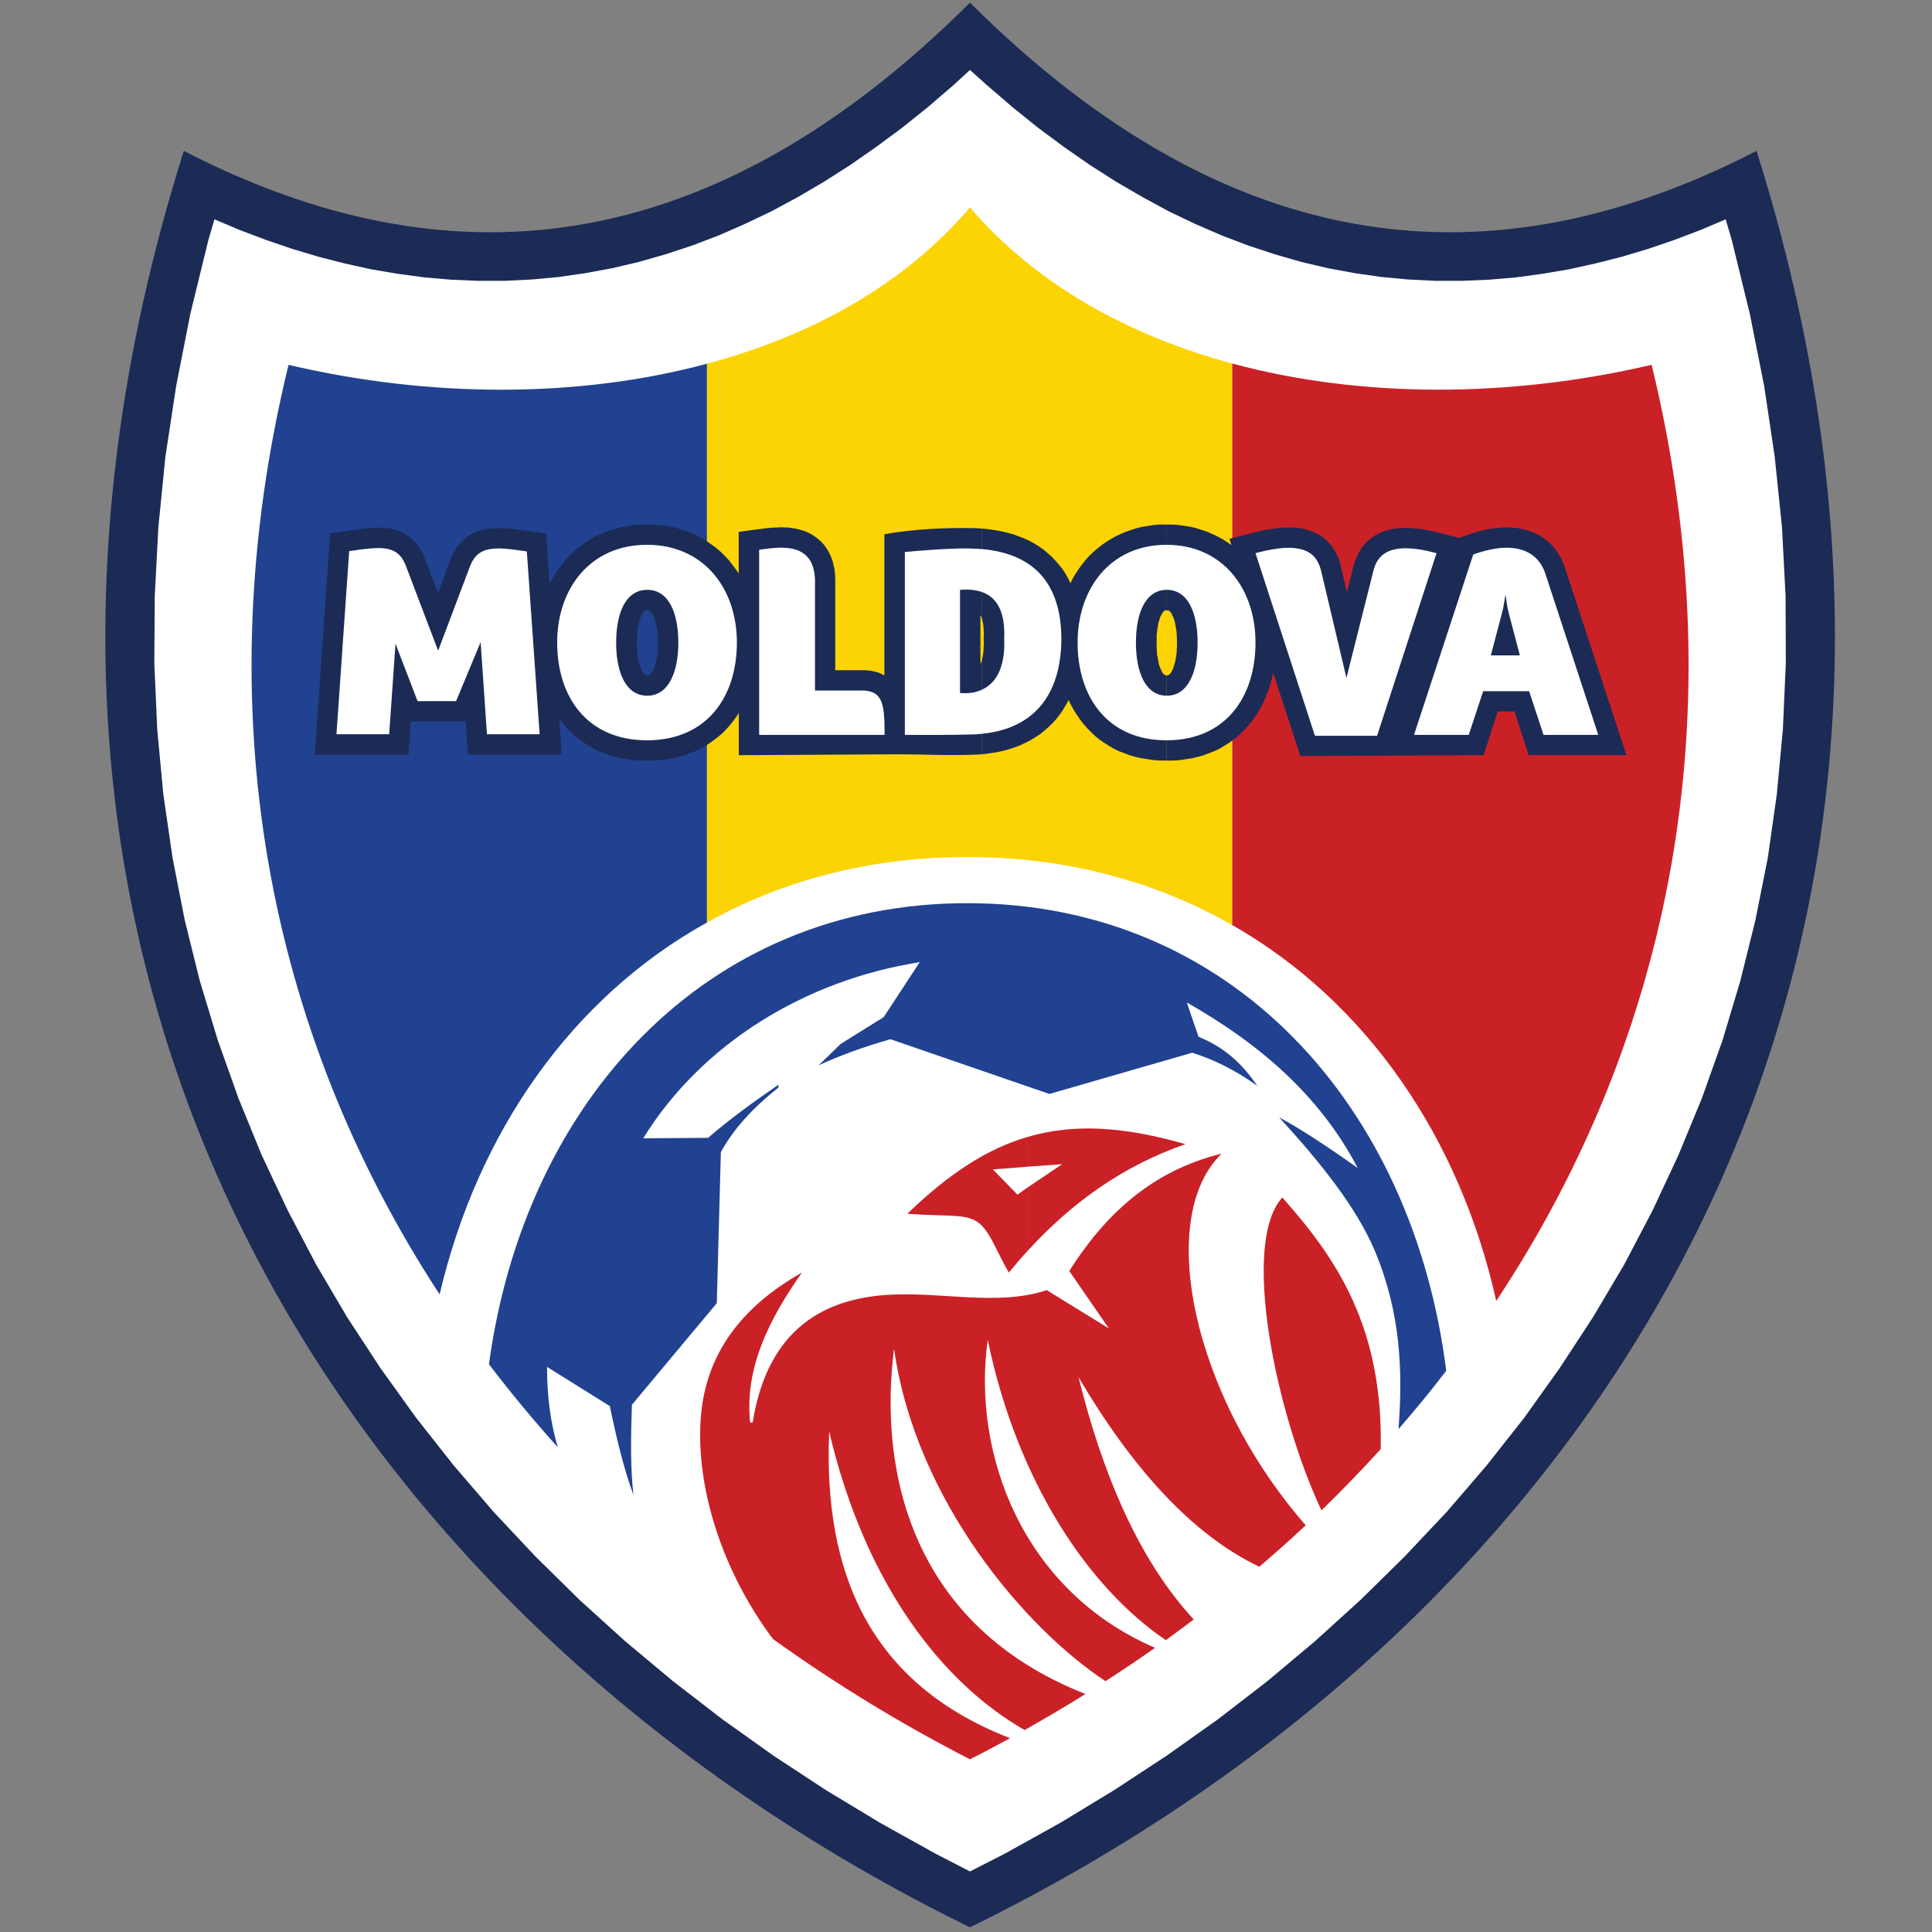<svg xmlns="http://www.w3.org/2000/svg" xmlns:xlink="http://www.w3.org/1999/xlink" width="1080" zoomAndPan="magnify" viewBox="0 0 810 810" height="1080" preserveAspectRatio="xMidYMid meet" version="1.0"><rect x="0" y="0" width="810" height="810" fill="#808080" stroke="none"/><path fill="#1b2b56" d="M 77.066 63.258 C 187.148 120.098 297.23 110.184 406.656 1.113 C 516.172 110.184 626.254 120.098 736.441 63.258 C 845.484 408.875 669.789 679.332 406.656 808.035 C 143.719 679.32 -32.07 408.875 77.066 63.258 Z M 77.066 63.258 " fill-opacity="1" fill-rule="evenodd"/><path fill="#ffffff" d="M 189.223 117.266 L 200.457 117.738 L 211.695 117.738 L 222.934 117.176 L 234.172 116.137 L 245.395 114.523 L 256.633 112.453 L 267.871 109.805 L 279.109 106.59 L 290.242 102.918 L 301.387 98.668 L 312.43 93.84 L 323.48 88.555 L 334.523 82.613 L 345.473 76.188 L 356.434 69.199 L 367.293 61.645 L 378.148 53.617 L 389.008 44.934 L 399.758 35.676 L 406.656 29.352 L 413.738 35.676 L 424.504 44.934 L 435.27 53.617 L 446.125 61.645 L 456.984 69.199 L 467.934 76.188 L 478.973 82.613 L 489.922 88.555 L 500.977 93.84 L 512.109 98.668 L 523.254 102.918 L 534.398 106.59 L 545.531 109.805 L 556.77 112.453 L 568.008 114.523 L 579.246 116.137 L 590.469 117.176 L 601.707 117.738 L 612.945 117.738 L 624.184 117.266 L 635.422 116.32 L 646.555 114.812 L 657.699 112.926 L 668.832 110.473 L 679.977 107.641 L 691.02 104.332 L 702.074 100.559 L 713.02 96.398 L 723.5 91.953 L 726.055 100.648 L 733.609 131.523 L 739.641 161.832 L 744.086 191.684 L 747.102 221.051 L 748.609 249.852 L 748.715 278.09 L 747.48 305.84 L 744.938 333.043 L 741.16 359.668 L 735.969 385.742 L 729.637 411.238 L 722.176 436.156 L 713.492 460.527 L 703.672 484.316 L 692.816 507.559 L 680.922 530.223 L 667.887 552.215 L 653.922 573.555 L 639.094 594.332 L 623.238 614.449 L 606.52 633.898 L 588.871 652.602 L 570.461 670.727 L 551.289 688.105 L 531.371 704.816 L 510.691 720.777 L 489.266 735.977 L 467.262 750.43 L 444.711 764.125 L 421.473 777.055 L 406.656 784.609 L 392.023 777.055 L 368.801 764.125 L 346.141 750.43 L 324.137 735.977 L 302.805 720.777 L 282.125 704.816 L 262.113 688.105 L 242.945 670.727 L 224.535 652.602 L 206.977 633.898 L 190.27 614.449 L 174.402 594.332 L 159.48 573.555 L 145.516 552.215 L 132.574 530.223 L 120.68 507.559 L 109.73 484.316 L 100.004 460.527 L 91.32 436.156 L 83.77 411.238 L 77.449 385.742 L 72.348 359.668 L 68.48 333.043 L 65.922 305.84 L 64.703 278.09 L 64.887 249.852 L 66.395 221.051 L 69.32 191.684 L 73.855 161.832 L 79.809 131.523 L 87.363 100.648 L 89.906 91.953 L 100.383 96.398 L 111.438 100.559 L 122.477 104.332 L 133.52 107.641 L 144.574 110.473 L 155.703 112.926 L 166.852 114.812 L 178.09 116.32 Z M 189.223 117.266 " fill-opacity="1" fill-rule="evenodd"/><path fill="#ca2127" d="M 516.555 152.391 C 570.75 167.027 633.059 166.844 692.449 152.953 C 728.035 299.035 700.656 434.832 627.305 545.41 C 612.016 477.039 573.109 420.195 516.934 387.996 L 516.555 387.812 Z M 516.555 152.391 " fill-opacity="1" fill-rule="evenodd"/><path fill="#fcd404" d="M 296.379 152.496 C 340.66 140.691 379.461 118.973 406.656 86.957 C 433.945 118.879 472.562 140.492 516.555 152.402 L 516.555 387.824 C 484.637 369.594 447.254 359.312 405.527 359.312 C 364.746 359.312 328.109 369.137 296.668 386.605 C 296.574 386.605 296.484 386.699 296.379 386.789 Z M 296.379 152.496 " fill-opacity="1" fill-rule="evenodd"/><path fill="#214290" d="M 184.316 542.68 C 112.277 432.578 85.656 297.812 120.969 152.965 C 180.16 166.844 242.289 167.039 296.391 152.496 L 296.391 386.777 C 239.73 418.215 200.273 474.598 184.316 542.68 Z M 184.316 542.68 " fill-opacity="1" fill-rule="evenodd"/><path fill="#ca2127" d="M 578.867 607.551 C 570.84 616.34 562.633 624.93 554.031 633.23 C 535.055 592.914 520.043 521.422 537.602 502.062 C 560.258 527.48 579.902 556.281 578.867 607.551 Z M 578.867 607.551 " fill-opacity="1" fill-rule="evenodd"/><path fill="#214290" d="M 233.883 606.805 C 223.68 595.473 214.059 583.852 204.996 571.957 C 219.918 462.125 295.629 378.66 405.527 378.66 C 516.277 378.66 592.371 463.555 606.336 574.695 C 600.016 583.012 593.301 591.129 586.328 599.156 C 588.215 574.695 587.18 550.051 576.414 524.465 C 568.77 506.34 553.938 487.727 536.289 468.461 C 545.164 473.184 556.586 480.738 569.242 489.707 C 553.281 459.199 527.883 437.48 497.578 420.301 L 502.484 434.648 C 510.691 438.137 518.914 443.148 527.121 455.238 C 518.336 448.918 509.184 444.289 499.836 441.363 L 439.977 458.648 L 373.324 435.699 C 361.707 439.004 351.793 442.688 343.203 446.648 L 352.461 437.68 C 358.414 433.902 364.445 430.215 370.492 426.438 L 385.598 403.395 C 337.539 410.949 294.203 437.574 269.656 477.234 L 296.852 477.051 C 305.348 469.68 315.352 462.324 326.406 454.77 C 326.406 455.422 326.406 456 326.117 456.184 C 314.789 465.156 307.145 474.035 302.227 483.004 L 300.523 546.367 L 264.934 588.953 C 264.461 602.645 264.277 615.957 265.59 626.816 C 261.434 615.484 258.418 602.738 255.676 589.516 L 229.348 573.082 C 229.348 585.555 230.867 596.887 233.883 606.805 Z M 233.883 606.805 " fill-opacity="1" fill-rule="evenodd"/><path fill="#ca2127" d="M 406.656 737.59 C 377.387 722.574 349.824 705.668 324.047 687.16 C 300.352 655.344 291.473 619.262 293.926 593.02 C 296.195 568.281 309.977 548.348 336.227 533.527 C 322.539 552.977 312.062 573.566 314.512 596.414 L 315.551 596.414 C 321.973 556.098 346.703 544.57 371.906 542.879 C 394.188 541.371 418.262 547.781 438.848 540.898 L 464.902 556.949 L 448.289 532.871 C 462.922 509.828 482.367 490.941 512.199 483.676 C 484.531 510.207 499.547 584.625 547.422 639.488 C 541.102 645.441 534.582 651.199 527.977 656.863 C 499.559 643.355 474.344 615.027 452.156 577.359 C 462.359 618.344 477.465 654.031 500.492 678.965 C 496.621 681.891 492.754 684.723 488.781 687.648 C 456.773 665.93 426.652 622.016 414.105 561.766 C 407.496 608.98 428.359 666.766 484.258 690.848 C 477.465 695.66 470.566 700.289 463.488 704.828 C 430.625 683.293 383.891 629.664 374.832 565.449 C 368.223 617.676 382.566 681.691 455.082 710.219 C 446.77 715.414 438.27 720.422 429.59 725.328 C 395.418 705.785 362.848 664.801 347.637 600.207 C 345.094 659.988 365.012 706.062 423.453 728.727 C 417.984 731.727 412.32 734.758 406.656 737.59 Z M 406.656 737.59 " fill-opacity="1" fill-rule="evenodd"/><path fill="#ca2127" d="M 430.73 524.555 C 449.141 504.344 470.766 488.762 497.004 479.699 C 471.695 472.434 450.742 470.82 430.73 476.684 L 430.73 489.145 L 445.273 488.109 L 430.73 497.93 Z M 380.406 508.871 C 395.418 509.996 403.246 508.961 408.441 511.52 C 414.668 514.445 417.594 524.648 422.98 533.527 C 425.523 530.406 428.082 527.387 430.719 524.555 L 430.719 497.93 L 426.562 500.855 L 416.27 490.285 L 430.719 489.156 L 430.719 476.695 C 413.922 481.59 397.871 491.977 380.406 508.871 Z M 380.406 508.871 " fill-opacity="1" fill-rule="evenodd"/><path fill="#1b2b56" d="M 622.008 316.609 L 627.961 298.285 L 634.949 298.285 L 640.902 316.609 L 681.879 316.609 L 656.098 237.941 L 655.535 236.527 L 654.879 235.016 L 654.223 233.508 L 652.52 230.859 L 651.484 229.535 L 650.449 228.406 L 649.32 227.277 L 648.086 226.336 L 646.855 225.391 L 645.531 224.539 L 644.207 223.883 L 642.789 223.227 L 641.375 222.664 L 639.957 222.191 L 638.449 221.902 L 637.035 221.52 L 635.617 221.336 L 634.109 221.246 L 632.602 221.152 L 629.676 221.152 L 628.168 221.336 L 626.754 221.43 L 625.246 221.613 L 622.23 222.191 L 620.812 222.57 L 619.305 222.949 L 616.289 223.895 L 611.66 225.496 L 602.402 223.133 L 600.422 222.664 L 598.441 222.281 L 596.555 221.902 L 594.758 221.719 L 593.055 221.535 L 591.348 221.352 L 588.137 221.352 L 586.535 221.441 L 585.027 221.625 L 583.613 221.809 L 582.195 222.191 L 580.781 222.57 L 579.457 223.043 L 578.133 223.605 L 576.898 224.262 L 575.77 224.918 L 574.734 225.77 L 573.699 226.531 L 572.754 227.477 L 571.902 228.422 L 571.141 229.363 L 570.488 230.309 L 569.922 231.254 L 569.359 232.199 L 568.98 233.141 L 568.598 234.086 L 568.219 234.938 L 567.93 235.883 L 567.641 236.645 L 567.457 237.402 L 564.719 248.266 L 562.172 237.496 L 561.988 236.645 L 561.699 235.699 L 561.414 234.664 L 561.031 233.625 L 560.559 232.59 L 559.996 231.645 L 559.434 230.609 L 558.777 229.574 L 558.016 228.539 L 556.312 226.648 L 555.277 225.703 L 554.148 224.945 L 553.02 224.184 L 551.789 223.527 L 550.465 222.965 L 547.816 222.02 L 544.98 221.441 L 543.473 221.258 L 541.965 221.168 L 538.859 221.168 L 537.258 221.258 L 533.852 221.625 L 532.055 221.914 L 530.164 222.203 L 528.277 222.676 L 526.203 223.148 L 515.441 225.891 L 516.293 228.539 L 514.496 227.305 L 512.605 226.074 L 510.535 224.945 L 508.359 223.91 L 506.184 222.965 L 503.914 222.203 L 501.555 221.441 L 499.191 220.879 L 496.742 220.5 L 494.289 220.117 L 491.746 219.934 L 489.199 219.934 L 489.199 255.91 L 489.844 255.91 L 489.934 256.004 L 490.027 256.004 L 490.117 256.094 L 490.211 256.094 L 490.301 256.188 L 490.395 256.277 L 490.484 256.371 L 490.668 256.555 L 490.852 256.84 L 491.035 257.023 L 491.219 257.406 L 491.402 257.785 L 491.586 258.168 L 491.875 258.637 L 492.059 259.203 L 492.242 259.766 L 492.426 260.332 L 492.609 260.984 L 492.703 261.746 L 492.887 262.402 L 492.977 263.254 L 493.16 264.016 L 493.254 264.867 L 493.344 265.719 L 493.344 266.664 L 493.438 267.609 L 493.438 271.387 L 493.344 272.332 L 493.344 273.273 L 493.254 274.129 L 493.16 274.98 L 492.977 275.742 L 492.887 276.594 L 492.703 277.25 L 492.52 278.012 L 492.336 278.664 L 492.152 279.23 L 491.969 279.793 L 491.785 280.359 L 491.602 280.828 L 491.418 281.211 L 491.129 281.59 L 490.945 281.969 L 490.762 282.258 L 490.578 282.441 L 490.484 282.625 L 490.301 282.719 L 490.027 282.992 L 489.934 282.992 L 489.844 283.086 L 489.66 283.086 L 489.566 283.176 L 489.199 283.176 L 489.199 318.879 L 491.852 318.879 L 494.5 318.695 L 497.043 318.312 L 499.586 317.934 L 502.039 317.371 L 504.398 316.715 L 506.668 315.859 L 508.938 315.008 L 511.113 313.973 L 513.184 312.738 L 515.164 311.508 L 517.051 310.184 L 518.848 308.766 L 520.555 307.164 L 522.152 305.566 L 523.66 303.859 L 525.078 302.062 L 526.402 300.176 L 527.633 298.285 L 528.762 296.305 L 529.797 294.324 L 530.648 292.254 L 531.504 290.074 L 532.262 287.898 L 532.918 285.723 L 533.484 283.453 L 533.77 282.035 L 545.191 316.977 Z M 489.176 219.906 L 486.434 219.906 L 483.891 220.09 L 481.438 220.473 L 478.984 220.852 L 476.625 221.418 L 474.266 222.176 L 471.996 222.938 L 469.82 223.883 L 467.645 224.918 L 465.664 226.047 L 463.684 227.277 L 461.797 228.605 L 460 230.02 L 458.293 231.527 L 456.59 233.129 L 455.082 234.832 L 453.664 236.629 L 452.34 238.426 L 451.016 240.406 L 449.891 242.297 L 448.852 244.367 L 448.762 244.461 L 447.816 242.48 L 446.688 240.5 L 445.457 238.609 L 444.039 236.812 L 442.531 235.109 L 440.934 233.402 L 439.227 231.895 L 437.434 230.387 L 435.543 229.062 L 433.562 227.828 L 431.492 226.703 L 429.223 225.664 L 426.953 224.812 L 424.688 223.961 L 422.234 223.305 L 419.781 222.742 L 417.133 222.27 L 414.484 221.887 L 411.742 221.602 L 411.742 259.738 L 411.926 260.305 L 412.02 260.867 L 412.203 261.629 L 412.293 262.391 L 412.387 263.242 L 412.387 264.188 L 412.477 265.129 L 412.477 266.258 L 412.387 267.766 L 412.477 269.273 L 412.477 270.312 L 412.387 271.348 L 412.387 272.293 L 412.293 273.234 L 412.203 274.09 L 412.02 274.941 L 411.926 275.703 L 411.742 276.355 L 411.742 316.203 L 412.871 316.109 L 415.52 315.73 L 418.062 315.352 L 420.609 314.785 L 422.969 314.129 L 425.328 313.371 L 427.598 312.516 L 429.773 311.48 L 431.844 310.445 L 433.918 309.211 L 435.805 307.98 L 437.602 306.562 L 439.309 305.055 L 441.012 303.453 L 442.52 301.855 L 443.934 300.059 L 445.262 298.262 L 446.387 296.371 L 447.516 294.484 L 448.078 293.445 L 448.367 294.301 L 449.402 296.281 L 450.531 298.262 L 451.766 300.148 L 453.09 302.039 L 454.504 303.836 L 456.012 305.539 L 457.613 307.141 L 459.316 308.738 L 461.113 310.156 L 463 311.48 L 464.98 312.715 L 467.055 313.945 L 469.23 314.984 L 471.5 315.836 L 473.766 316.688 L 476.129 317.344 L 478.578 317.906 L 481.125 318.289 L 483.668 318.668 L 486.316 318.852 L 489.148 318.852 L 489.148 283.152 L 488.793 283.152 L 488.703 283.059 L 488.52 283.059 L 488.426 282.969 L 488.336 282.969 L 488.059 282.691 L 487.875 282.602 L 487.508 282.234 L 487.324 281.945 L 487.141 281.562 L 486.773 280.805 L 486.59 280.332 L 486.301 279.766 L 485.934 278.641 L 485.75 277.984 L 485.66 277.223 L 485.477 276.461 L 485.383 275.703 L 485.199 274.941 L 485.109 274.09 L 485.016 273.234 L 485.016 272.293 L 484.926 271.348 L 484.926 266.625 L 485.016 265.68 L 485.109 264.828 L 485.199 263.977 L 485.293 263.215 L 485.477 262.363 L 485.566 261.707 L 485.75 260.945 L 485.934 260.289 L 486.301 259.164 L 486.484 258.598 L 486.668 258.125 L 486.957 257.746 L 487.141 257.367 L 487.324 256.984 L 487.508 256.801 L 487.691 256.512 L 487.785 256.328 L 487.969 256.238 L 488.059 256.145 L 488.152 256.055 L 488.242 256.055 L 488.336 255.961 L 488.426 255.961 L 488.52 255.871 L 489.176 255.871 Z M 411.758 221.613 L 409.016 221.43 C 396.559 221.141 383.055 221.809 370.781 223.973 L 370.781 283.176 L 369.836 282.707 L 368.707 282.141 L 367.477 281.762 L 366.242 281.473 L 365.012 281.184 L 363.883 281.094 L 362.648 281 L 350.191 281 L 350.191 243.137 L 350.102 241.062 L 349.918 238.992 L 349.535 237.102 L 349.066 235.215 L 348.41 233.418 L 347.559 231.621 L 346.613 230.02 L 345.578 228.512 L 344.344 227.188 L 343.02 225.953 L 341.605 224.918 L 340.188 223.973 L 338.68 223.215 L 337.262 222.648 L 335.754 222.176 L 334.34 221.797 L 332.922 221.508 L 331.508 221.324 L 330.184 221.141 L 328.859 221.141 L 327.535 221.051 L 326.301 221.141 L 325.07 221.141 L 323.941 221.234 L 322.812 221.324 L 321.688 221.418 L 320.648 221.508 L 319.707 221.691 L 318.762 221.785 L 317.91 221.875 L 309.699 223.004 L 309.699 240.566 L 309.609 240.277 L 308.285 238.426 L 306.961 236.629 L 305.543 234.832 L 303.945 233.129 L 302.344 231.527 L 300.641 230.02 L 298.75 228.605 L 296.863 227.277 L 294.883 225.953 L 292.812 224.828 L 290.738 223.883 L 288.473 222.938 L 286.203 222.176 L 283.844 221.418 L 281.48 220.852 L 279.031 220.473 L 276.484 220.09 L 273.941 219.906 L 271.398 219.906 L 271.398 255.883 L 272.145 255.883 L 272.238 255.977 L 272.328 255.977 L 272.422 256.066 L 272.512 256.066 L 272.879 256.434 L 272.973 256.617 L 273.156 256.801 L 273.523 257.379 L 273.707 257.758 L 273.996 258.23 L 274.18 258.613 L 274.547 259.738 L 274.73 260.305 L 274.914 260.961 L 275.098 261.719 L 275.188 262.48 L 275.371 263.242 L 275.465 264.004 L 275.555 264.855 L 275.648 265.707 L 275.738 266.652 L 275.738 267.598 L 275.832 268.539 L 275.832 270.43 L 275.738 271.375 L 275.738 272.316 L 275.648 273.262 L 275.555 274.113 L 275.465 274.969 L 275.371 275.727 L 275.004 277.25 L 274.914 278.012 L 274.73 278.574 L 274.547 279.23 L 274.363 279.793 L 274.074 280.266 L 273.707 281.211 L 273.523 281.59 L 273.34 281.879 L 273.051 282.168 L 272.957 282.457 L 272.777 282.641 L 272.594 282.73 L 272.316 283.008 L 272.227 283.008 L 272.133 283.098 L 271.766 283.098 L 271.582 283.191 L 271.398 283.191 L 271.398 318.891 L 274.047 318.891 L 276.695 318.707 L 279.344 318.328 L 281.797 317.945 L 284.34 317.383 L 286.699 316.727 L 289.062 315.875 L 291.328 315.023 L 293.508 313.984 L 295.578 312.859 L 297.559 311.531 L 299.445 310.207 L 301.242 308.793 L 303.039 307.285 L 304.641 305.578 L 306.148 303.875 L 307.562 302.078 L 308.887 300.281 L 309.738 298.863 L 309.738 316.621 L 376.207 316.242 C 387.539 316.242 398.957 316.898 410.195 316.332 L 411.797 316.242 L 411.797 276.398 L 411.613 277.051 L 411.324 277.707 L 411.141 278.18 L 411.047 278.363 L 411.047 257.969 L 411.141 258.062 L 411.508 258.82 L 411.598 259.203 L 411.781 259.582 L 411.781 221.613 Z M 271.359 219.906 L 268.617 219.906 L 266.074 220.09 L 263.531 220.473 L 261.078 220.852 L 258.719 221.418 L 256.359 222.176 L 254.09 222.938 L 251.82 223.883 L 249.75 224.828 L 247.676 225.953 L 245.699 227.277 L 243.809 228.605 L 241.922 230.02 L 240.215 231.527 L 238.617 233.129 L 237.016 234.832 L 235.602 236.629 L 234.184 238.426 L 232.953 240.316 L 230.695 244.277 L 230.406 244.934 L 228.898 223.684 L 220.875 222.559 L 219.645 222.375 L 218.516 222.191 L 217.387 222.098 L 216.234 221.902 L 215.105 221.809 L 213.977 221.719 L 212.852 221.535 L 211.723 221.535 L 210.688 221.441 L 207.395 221.441 L 206.27 221.535 L 205.141 221.625 L 202.883 221.992 L 201.758 222.281 L 200.523 222.664 L 199.398 223.133 L 198.27 223.605 L 197.141 224.262 L 196.105 224.918 L 195.07 225.77 L 193.941 226.625 L 193.09 227.566 L 192.238 228.512 L 191.477 229.641 L 190.715 230.676 L 189.59 232.934 L 189.117 234.059 L 183.637 248.605 L 177.969 233.785 L 177.5 232.656 L 176.934 231.527 L 176.277 230.402 L 175.625 229.273 L 174.863 228.238 L 174.012 227.293 L 172.121 225.402 L 171.086 224.645 L 169.957 223.988 L 168.832 223.332 L 166.574 222.387 L 165.449 222.008 L 164.32 221.719 L 163.086 221.535 L 162.051 221.441 L 160.926 221.352 L 159.797 221.258 L 156.504 221.258 L 155.469 221.352 L 154.34 221.441 L 153.215 221.535 L 152.18 221.719 L 151.051 221.809 L 149.922 221.992 L 148.793 222.086 L 147.562 222.27 L 146.434 222.453 L 138.41 223.582 L 131.984 316.414 L 171.258 316.414 L 172.199 302.535 L 195.238 302.535 L 196.184 316.414 L 235.547 316.414 L 234.422 301.211 L 235.078 302.062 L 236.492 303.859 L 238 305.566 L 239.602 307.27 L 241.398 308.777 L 243.191 310.195 L 245.082 311.52 L 247.062 312.844 L 249.133 313.973 L 251.309 315.008 L 253.578 315.859 L 255.938 316.715 L 258.301 317.371 L 260.75 317.934 L 263.293 318.312 L 265.945 318.695 L 268.594 318.879 L 271.426 318.879 L 271.426 283.176 L 271.137 283.176 L 270.953 283.086 L 270.676 283.086 L 270.586 282.992 L 270.492 282.992 L 270.309 282.809 L 270.125 282.719 L 270.035 282.625 L 269.852 282.441 L 269.668 282.156 L 269.301 281.578 L 269.117 281.195 L 268.934 280.727 L 268.645 280.254 L 268.461 279.781 L 268.277 279.215 L 268.094 278.562 L 267.727 277.25 L 267.637 276.488 L 267.453 275.727 L 267.359 274.969 L 267.27 274.113 L 267.176 273.262 L 267.086 272.316 L 267.086 271.375 L 266.992 270.43 L 266.992 267.598 L 267.086 266.652 L 267.176 265.801 L 267.27 264.855 L 267.359 264.004 L 267.453 263.242 L 267.543 262.48 L 267.727 261.719 L 267.91 260.961 L 268.094 260.305 L 268.277 259.738 L 268.645 258.613 L 268.828 258.141 L 269.012 257.758 L 269.301 257.379 L 269.668 256.801 L 269.758 256.617 L 270.125 256.25 L 270.219 256.16 L 270.309 256.066 L 270.402 256.066 L 270.492 255.977 L 270.586 255.977 L 270.676 255.883 L 271.426 255.883 L 271.426 219.906 Z M 271.359 219.906 " fill-opacity="1" fill-rule="evenodd"/><path fill="#ffffff" d="M 318.289 308.109 L 370.871 308.109 C 370.871 295.648 370.309 289.512 361.43 289.512 L 341.695 289.512 L 341.695 244.945 C 342.258 226.441 326.684 229.363 318.277 230.492 L 318.277 308.109 Z M 318.289 308.109 " fill-opacity="1" fill-rule="evenodd"/><path fill="#ffffff" d="M 271.359 310.379 C 296.562 310.289 308.941 291.965 308.941 269.395 C 308.941 246.82 295.16 228.5 271.359 228.406 L 271.359 247.293 C 280.512 247.293 284.395 257.207 284.395 269.484 C 284.395 281.762 280.328 291.676 271.359 291.676 Z M 271.266 310.379 L 271.359 310.379 L 271.359 291.676 C 262.297 291.676 258.324 281.762 258.324 269.484 C 258.324 257.207 262.195 247.293 271.359 247.293 L 271.359 228.406 L 271.266 228.406 C 247.375 228.406 233.594 246.82 233.594 269.395 C 233.594 292.055 246.066 310.379 271.266 310.379 Z M 271.266 310.379 " fill-opacity="1" fill-rule="evenodd"/><path fill="#ffffff" d="M 489.176 310.379 C 514.102 310.289 526.375 291.965 526.375 269.395 C 526.375 246.82 512.684 228.5 489.176 228.406 L 489.176 247.293 C 498.234 247.293 502.102 257.207 502.102 269.484 C 502.102 281.762 498.145 291.676 489.176 291.676 Z M 489.082 310.379 L 489.176 310.379 L 489.176 291.676 C 480.207 291.676 476.246 281.762 476.246 269.484 C 476.246 257.207 480.113 247.293 489.176 247.293 L 489.176 228.406 L 489.082 228.406 C 465.48 228.406 451.789 246.82 451.789 269.395 C 451.789 292.055 464.156 310.379 489.082 310.379 Z M 489.082 310.379 " fill-opacity="1" fill-rule="evenodd"/><path fill="#ffffff" d="M 551.289 308.492 L 577.344 308.492 L 602.273 231.91 C 581.594 226.336 577.254 233.324 575.746 239.555 L 564.508 284.227 L 553.938 239.555 C 552.141 232.094 547.039 226.336 526.375 231.91 Z M 551.289 308.492 " fill-opacity="1" fill-rule="evenodd"/><path fill="#ffffff" d="M 631.172 289.789 L 641.086 289.789 L 647.129 308.109 L 670.078 308.109 L 647.98 240.773 C 645.438 232.75 639.105 229.535 631.172 229.625 L 631.172 249.273 C 631.645 251.922 631.828 254.559 632.59 257.207 L 637.219 274.77 L 631.172 274.77 Z M 592.832 308.109 L 615.777 308.109 L 621.824 289.789 L 631.172 289.789 L 631.172 274.77 L 625.035 274.77 L 629.664 257.207 C 630.426 254.559 630.699 251.922 631.172 249.273 L 631.172 229.641 C 627.016 229.73 622.387 230.77 617.664 232.473 Z M 592.832 308.109 " fill-opacity="1" fill-rule="evenodd"/><path fill="#ffffff" d="M 411.758 307.637 C 435.07 305.277 444.895 289.512 444.984 267.793 C 444.895 246.164 434.887 232.289 411.758 230.203 L 411.758 248.238 C 418.367 250.598 421.488 257.117 421.016 267.781 C 421.488 278.457 418.367 286.102 411.758 289.117 Z M 379.367 308.109 C 388.809 308.109 398.066 308.203 407.219 307.926 C 408.727 307.926 410.234 307.836 411.758 307.637 L 411.758 289.133 C 409.109 290.363 406.094 290.836 402.5 290.547 L 402.5 247.293 C 406.094 247.004 409.109 247.293 411.758 248.238 L 411.758 230.203 C 409.109 230.02 406.277 229.914 403.445 229.914 C 395.129 230.098 386.633 230.77 379.367 231.422 Z M 379.367 308.109 " fill-opacity="1" fill-rule="evenodd"/><path fill="#ffffff" d="M 141.07 307.836 L 163.168 307.836 L 165.816 269.879 L 175.074 293.957 L 191.215 293.957 L 201.508 269.223 L 204.156 307.848 L 226.25 307.848 L 220.875 231.176 C 207.84 229.285 200.578 228.434 197.09 237.312 L 183.688 272.816 L 170.09 237.023 C 166.602 228.145 159.414 229.18 146.395 231.07 Z M 141.07 307.836 " fill-opacity="1" fill-rule="evenodd"/></svg>